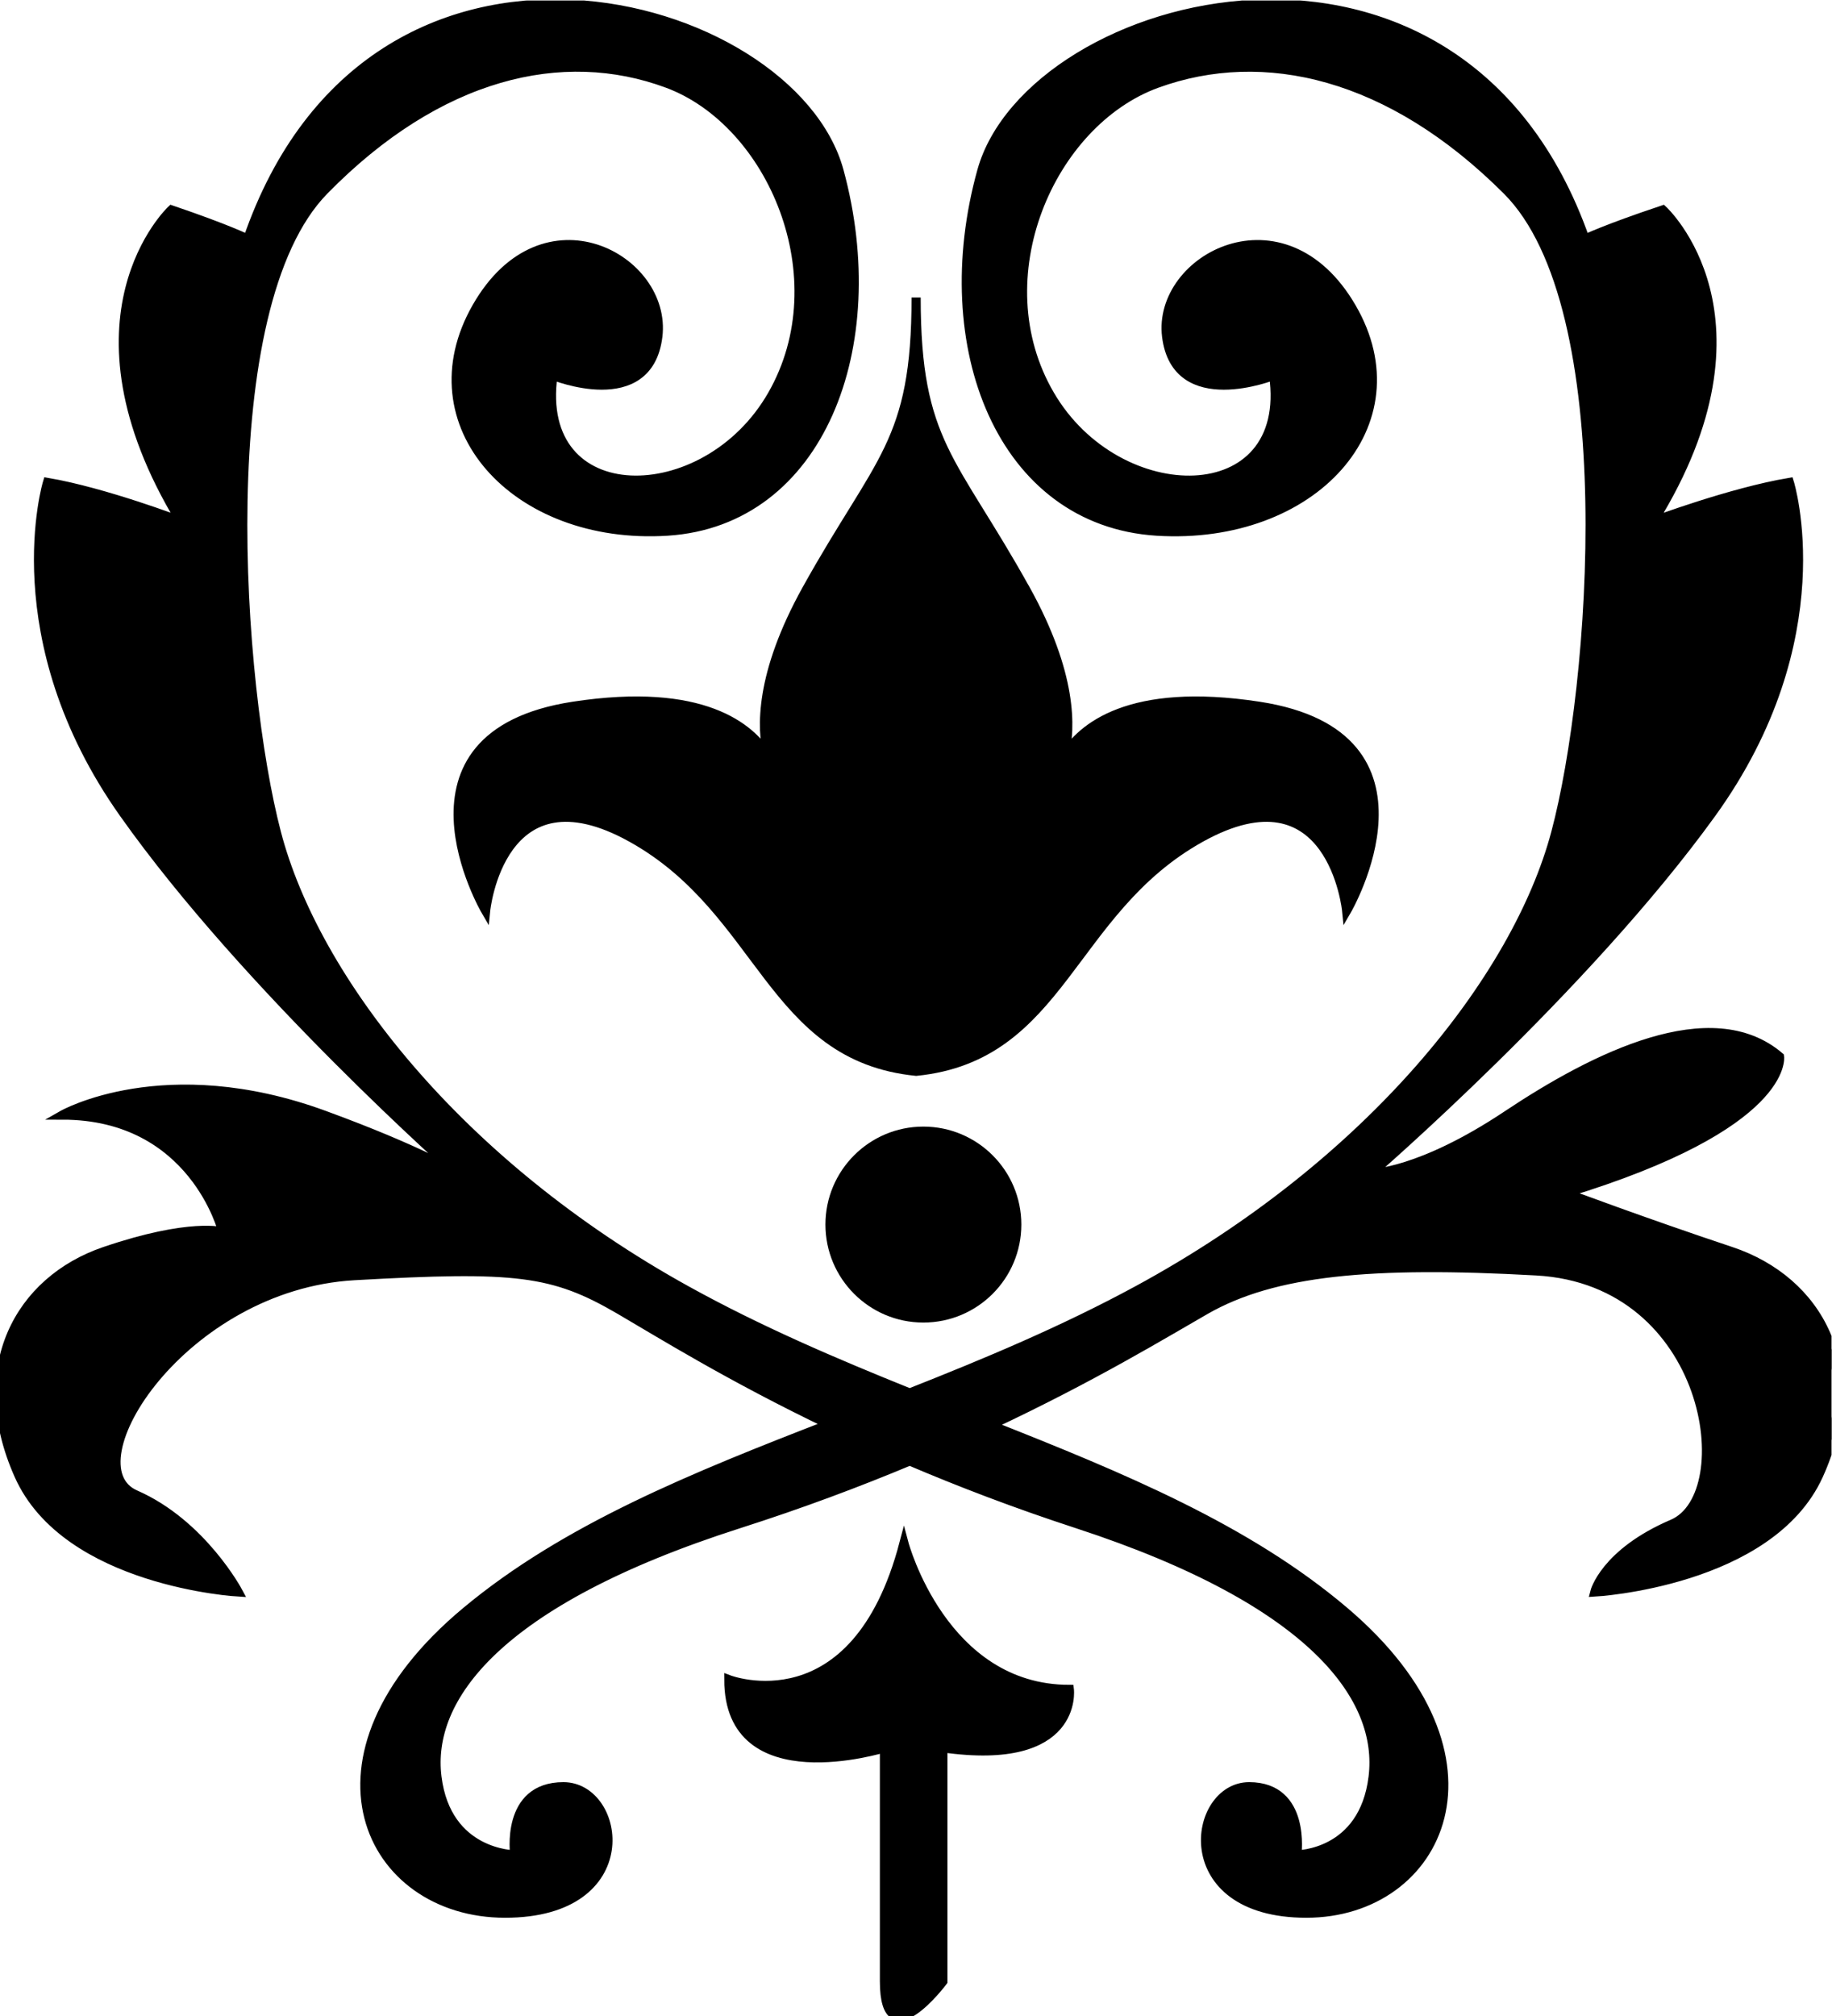 <?xml version="1.0" encoding="UTF-8" standalone="no"?>
<svg
   xmlns:dc="http://purl.org/dc/elements/1.1/"
   xmlns:cc="http://creativecommons.org/ns#"
   xmlns:rdf="http://www.w3.org/1999/02/22-rdf-syntax-ns#"
   xmlns:svg="http://www.w3.org/2000/svg"
   xmlns="http://www.w3.org/2000/svg"
   xmlns:sodipodi="http://sodipodi.sourceforge.net/DTD/sodipodi-0.dtd"
   xmlns:inkscape="http://www.inkscape.org/namespaces/inkscape"
   version="1.1"
   id="svg2"
   xml:space="preserve"
   width="106.668"
   height="117.335"
   viewBox="0 0 106.668 117.335"
   sodipodi:docname="vectorian025.pdf"><defs
     id="defs6"><clipPath
       clipPathUnits="userSpaceOnUse"
       id="clipPath24"><path
         d="M 0,0 H 80.001 V 88.001 H 0 Z"
         id="path22" /></clipPath></defs><sodipodi:namedview
     pagecolor="#ffffff"
     bordercolor="#666666"
     borderopacity="1"
     objecttolerance="10"
     gridtolerance="10"
     guidetolerance="10"
     inkscape:pageopacity="0"
     inkscape:pageshadow="2"
     inkscape:window-width="640"
     inkscape:window-height="480"
     id="namedview4" /><g
     id="g10"
     inkscape:groupmode="layer"
     inkscape:label="vectorian025"
     transform="matrix(1.333,0,0,-1.333,0,117.335)"><g
       id="g12"
       transform="translate(72,16)"><g
         id="g14"
         transform="translate(-72,-16)"><g
           id="g16"><g
             id="g18"><g
               id="g20"
               clip-path="url(#clipPath24)"><path
                 d="m 39.485,20.635 c -2.126,-8.074 -7.651,-5.949 -7.651,-5.949 0,-5.099 6.798,-2.976 6.798,-2.976 0,0 0,-6.8 0,-10.199 0,-3.402 2.552,0 2.552,0 v 10.199 c 5.947,-0.851 5.525,2.55 5.525,2.55 -5.525,0 -7.224,6.375 -7.224,6.375 z"
                 style="fill:#000000;fill-opacity:1;fill-rule:nonzero;stroke:#000000;stroke-width:0.399;stroke-linecap:butt;stroke-linejoin:miter;stroke-miterlimit:10;stroke-dasharray:none;stroke-opacity:1"
                 id="path26" /><path
                 d="m 75.608,33.385 c -3.827,1.275 -7.226,2.55 -7.226,2.55 9.775,2.974 9.349,5.947 9.349,5.947 -2.976,2.55 -8.074,0 -11.899,-2.549 -3.824,-2.55 -5.95,-2.55 -5.95,-2.55 0,0 9.351,8.075 14.874,15.725 5.526,7.65 3.402,14.451 3.402,14.451 -2.549,-0.429 -5.949,-1.702 -5.949,-1.702 5.525,8.925 0.422,13.6 0.422,13.6 -2.549,-0.851 -3.398,-1.275 -3.398,-1.275 -5.527,15.725 -24.223,10.624 -26.348,2.976 -2.128,-7.651 0.85,-15.301 7.648,-15.727 6.8,-0.422 11.475,4.677 8.499,9.775 -2.973,5.101 -8.499,2.125 -8.074,-1.274 0.424,-3.398 4.675,-1.701 4.675,-1.701 0.85,-5.952 -6.8,-5.947 -9.775,-0.848 -2.976,5.098 0,11.899 4.674,13.599 4.677,1.698 10.2,0.426 15.299,-4.675 C 70.933,74.607 69.658,58.034 67.955,51.661 66.256,45.285 59.882,37.211 49.682,31.683 46.44,29.926 43.07,28.517 39.734,27.201 36.465,28.517 33.161,29.926 29.985,31.683 19.987,37.211 13.739,45.285 12.075,51.661 10.404,58.034 9.156,74.607 14.155,79.708 c 4.998,5.101 10.413,6.373 14.997,4.675 4.581,-1.699 7.499,-8.501 4.581,-13.599 -2.915,-5.099 -10.415,-5.104 -9.581,0.848 0,0 4.166,-1.698 4.582,1.701 0.418,3.398 -5,6.374 -7.915,1.274 -2.915,-5.098 1.667,-10.197 8.333,-9.775 6.666,0.426 9.581,8.075 7.498,15.727 -2.083,7.648 -20.41,12.749 -25.828,-2.976 0,0 -0.83,0.424 -3.331,1.275 0,0 -5,-4.675 0.416,-13.6 0,0 -3.333,1.274 -5.832,1.702 0,0 -2.082,-6.802 3.334,-14.451 5.413,-7.65 14.578,-15.725 14.578,-15.725 0,0 -1.574,0.992 -5.832,2.55 -6.97,2.55 -11.431,0.002 -11.431,0.002 5.736,0 7.01,-5.099 7.01,-5.099 0,0 -1.41,0.424 -5.158,-0.851 -3.75,-1.275 -5.834,-5.101 -3.75,-9.775 2.083,-4.675 9.579,-5.099 9.579,-5.099 0,0 -1.579,2.976 -4.494,4.251 -2.915,1.274 2.064,9.135 9.562,9.562 7.085,0.4 8.68,0.21 11.597,-1.49 1.73,-1.008 4.784,-2.914 9.146,-5.005 C 30.316,23.544 24.716,21.292 20.358,17.66 12.71,11.286 16.11,4.489 22.06,4.489 c 5.95,0 5.098,5.522 2.549,5.522 -2.549,0 -2.125,-2.973 -2.125,-2.973 0,0 -2.974,0 -3.398,3.397 -0.427,3.403 2.547,7.65 13.175,11.051 2.749,0.878 5.237,1.814 7.474,2.749 2.195,-0.934 4.634,-1.87 7.328,-2.749 10.416,-3.402 13.333,-7.648 12.914,-11.051 -0.416,-3.397 -3.331,-3.397 -3.331,-3.397 0,0 0.414,2.973 -2.083,2.973 -2.499,0 -3.334,-5.522 2.498,-5.522 5.832,0 9.167,6.797 1.669,13.171 -4.253,3.614 -9.712,5.864 -15.464,8.139 4.483,2.103 7.622,4.021 9.395,5.035 2.974,1.699 7.223,2.101 14.448,1.699 7.648,-0.424 8.925,-9.773 5.95,-11.048 -2.976,-1.275 -3.4,-2.974 -3.4,-2.974 0,0 7.648,0.424 9.775,5.099 2.125,4.674 -0.002,8.499 -3.824,9.775 z"
                 style="fill:#000000;fill-opacity:1;fill-rule:nonzero;stroke:#000000;stroke-width:0.399;stroke-linecap:butt;stroke-linejoin:miter;stroke-miterlimit:10;stroke-dasharray:none;stroke-opacity:1"
                 id="path28" /><path
                 d="m 36.254,34.557 c 0,-2.256 1.829,-4.08 4.078,-4.08 2.251,0 4.08,1.824 4.08,4.08 0,2.251 -1.829,4.077 -4.08,4.077 -2.25,0 -4.078,-1.826 -4.078,-4.077 z"
                 style="fill:#000000;fill-opacity:1;fill-rule:nonzero;stroke:#000000;stroke-width:0.399;stroke-linecap:butt;stroke-linejoin:miter;stroke-miterlimit:10;stroke-dasharray:none;stroke-opacity:1"
                 id="path30" /><path
                 d="m 44.797,62.287 c -3.187,5.736 -4.781,6.374 -4.781,12.747 0,-6.373 -1.595,-7.011 -4.782,-12.747 -2.05,-3.693 -1.989,-6.054 -1.683,-7.277 -0.754,1.232 -2.84,3.048 -8.517,2.176 -8.287,-1.275 -3.822,-8.925 -3.822,-8.925 0,0 0.637,6.374 6.375,3.187 5.736,-3.187 6.054,-9.563 12.431,-10.2 6.374,0.637 6.693,7.013 12.429,10.2 5.738,3.187 6.374,-3.187 6.374,-3.187 0,0 4.464,7.65 -3.822,8.925 -5.677,0.872 -7.763,-0.944 -8.517,-2.176 0.306,1.222 0.366,3.584 -1.683,7.277 z"
                 style="fill:#000000;fill-opacity:1;fill-rule:nonzero;stroke:#000000;stroke-width:0.399;stroke-linecap:butt;stroke-linejoin:miter;stroke-miterlimit:10;stroke-dasharray:none;stroke-opacity:1"
                 id="path32" /></g></g></g></g></g></g></svg>
